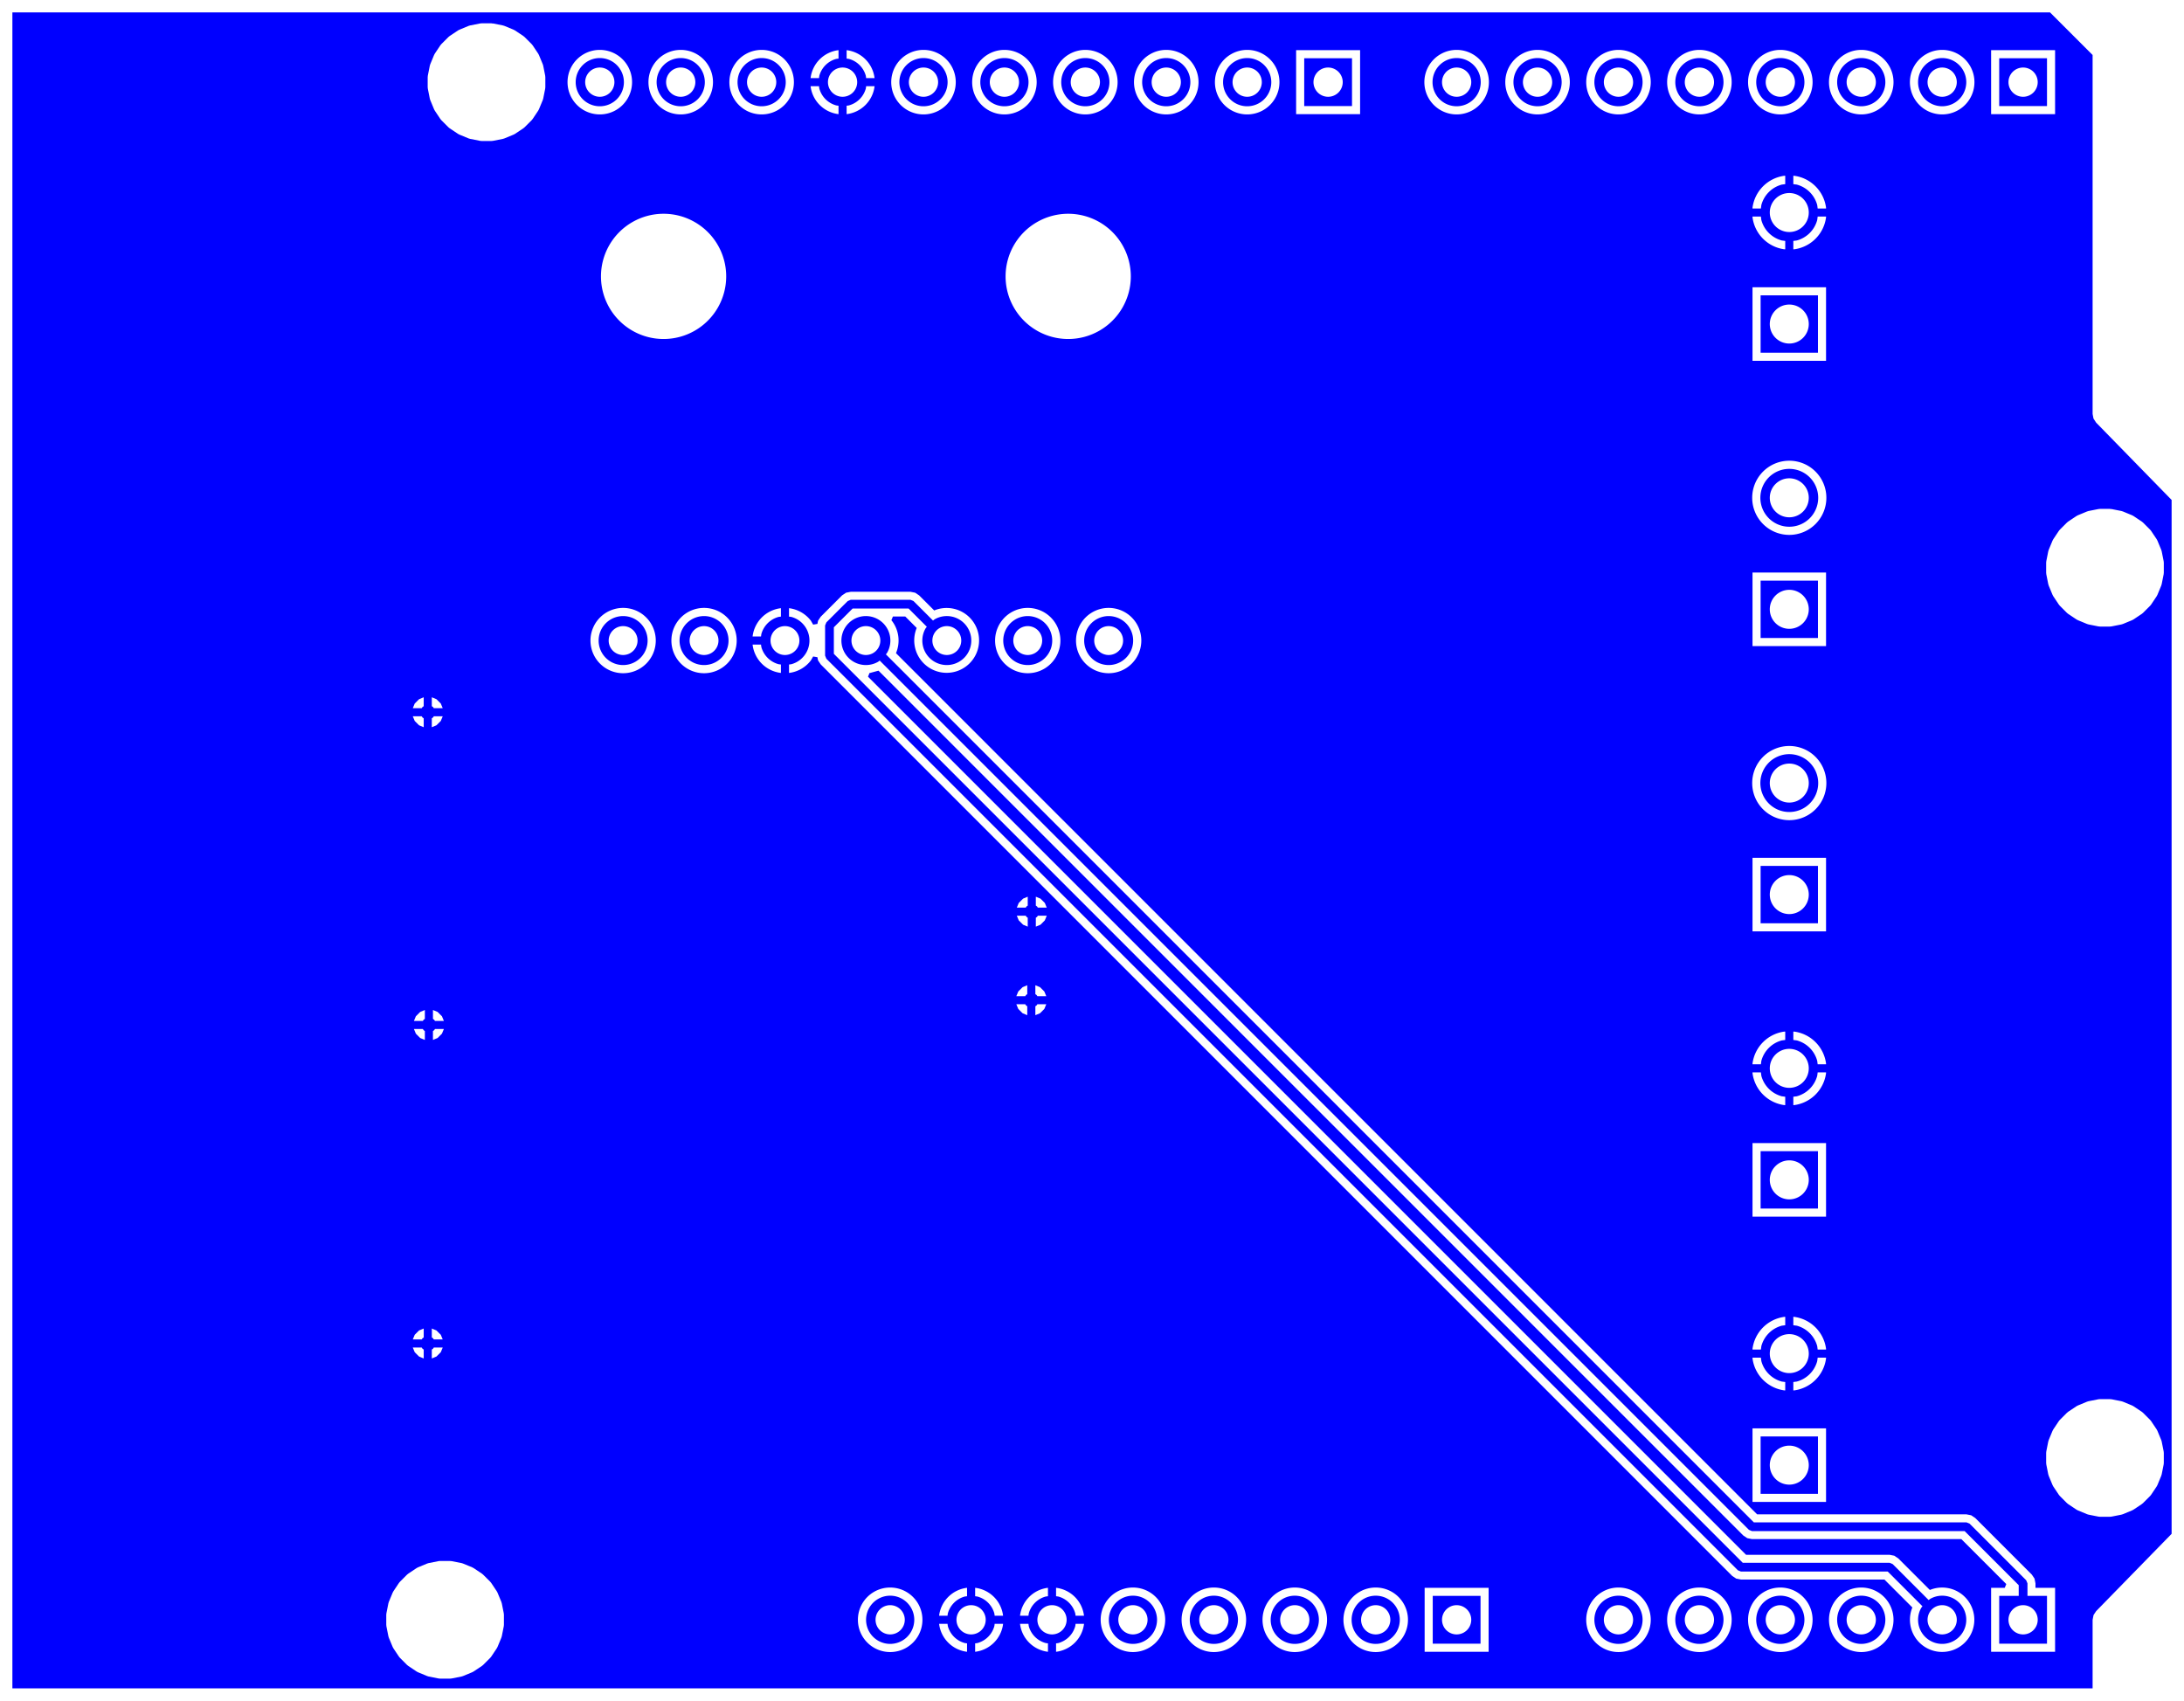 <svg width="68.55mm" height="53.378mm" viewBox="0 0 26988189 21015147"  version="1.1" xmlns="http://www.w3.org/2000/svg" xmlns:xlink="http://www.w3.org/1999/xlink">
<desc>
Origin 39200000 34500000 Bound 39200000 34500000 26988189 21015147
</desc>
<g fill-rule="evenodd" fill="rgb(0, 0, 255)" stroke="black" stroke-width="1" transform="translate(0, 21015147) scale(1, -1) translate(-39200000, -34500000)">
<path id="N" d="M 46899992.67 47599987.81 m -302603.18 0 a 302603.18 302603.18 0 1 1 605206.36 0a 302603.18 302603.18 0 1 1 -605206.36 0M 46900001.39 47599994.95 m -178433.05 0 a 178433.05 178433.05 0 1 1 356866.10 0a 178433.05 178433.05 0 1 1 -356866.10 0"/>
<path id="N" d="M 53199997.35 35499993.57 m -297829.90 0 a 297829.90 297829.90 0 1 1 595659.80 0a 297829.90 297829.90 0 1 1 -595659.80 0M 53200000.44 35499998.65 m -180637.35 0 a 180637.35 180637.35 0 1 1 361274.69 0a 180637.35 180637.35 0 1 1 -361274.69 0"/>
<path id="N" d="M 61664963.00 47631694.00 L 60956303.00 47631694.00 L 60956303.00 48340354.00 L 61664963.00 48340354.00 L 61664963.00 47631694.00  zM 61310629.50 47986033.68 m -240838.32 0 a 240838.32 240838.32 0 1 1 481676.63 0a 240838.32 240838.32 0 1 1 -481676.63 0"/>
<path id="N" d="M 57199997.35 54499993.57 m -297829.90 0 a 297829.90 297829.90 0 1 1 595659.80 0a 297829.90 297829.90 0 1 1 -595659.80 0M 57200000.44 54499998.65 m -180637.35 0 a 180637.35 180637.35 0 1 1 361274.69 0a 180637.35 180637.35 0 1 1 -361274.69 0"/>
<path id="N" d="M 61310633.91 49363975.51 m -357387.03 0 a 357387.03 357387.03 0 1 1 714774.05 0a 357387.03 357387.03 0 1 1 -714774.05 0M 61310629.50 49363985.68 m -240838.32 0 a 240838.32 240838.32 0 1 1 481676.63 0a 240838.32 240838.32 0 1 1 -481676.63 0"/>
<path id="N" d="M 65058872.00 54835738.00 L 65058872.00 50400000.00 L 65069825.00 50343166.00 L 65102382.00 50293156.00 L 66035250.00 49337718.66 L 66035250.00 36562281.34 L 65102382.00 35606844.00 L 65070514.00 35558527.00 L 65058872.00 35500000.00 L 65058872.00 34652939.00 L 39352939.00 34652939.00 L 39352939.00 55362208.00 L 64532402.00 55362208.00 L 65058872.00 54835738.00  zM 44410994.33 38864173.00 L 44300883.34 38864173.00 L 44324753.00 38806547.00 L 44378201.00 38753099.00 L 44435827.00 38729229.34 L 44435827.00 38839340.33 L 44420941.00 38849287.00 L 44410994.33 38864173.00  zM 44670770.66 38864173.00 L 44560659.67 38864173.00 L 44550713.00 38849287.00 L 44535827.00 38839340.33 L 44535827.00 38729229.34 L 44593453.00 38753099.00 L 44646901.00 38806547.00 L 44670770.66 38864173.00  zM 44761557.00 36226959.00 L 44638442.00 36226959.00 L 44618550.00 36225000.00 L 44497802.00 36200981.00 L 44478676.00 36195179.00 L 44364933.00 36148065.00 L 44347306.00 36138643.00 L 44244940.00 36070245.00 L 44229489.00 36057565.00 L 44142434.00 35970510.00 L 44129754.00 35955059.00 L 44061356.00 35852693.00 L 44051934.00 35835066.00 L 44004820.00 35721323.00 L 43999018.00 35702196.00 L 43975000.00 35581448.00 L 43973041.00 35561557.00 L 43973041.00 35438442.00 L 43975000.00 35418551.00 L 43999018.00 35297803.00 L 44004820.00 35278676.00 L 44051934.00 35164933.00 L 44061356.00 35147306.00 L 44129754.00 35044940.00 L 44142434.00 35029489.00 L 44229489.00 34942434.00 L 44244940.00 34929754.00 L 44347306.00 34861356.00 L 44364933.00 34851934.00 L 44478676.00 34804820.00 L 44497803.00 34799018.00 L 44618551.00 34775000.00 L 44638442.00 34773041.00 L 44761557.00 34773041.00 L 44781448.00 34775000.00 L 44902196.00 34799018.00 L 44921323.00 34804820.00 L 45035066.00 34851934.00 L 45052693.00 34861356.00 L 45155059.00 34929754.00 L 45170510.00 34942434.00 L 45257565.00 35029489.00 L 45270245.00 35044940.00 L 45338643.00 35147306.00 L 45348065.00 35164933.00 L 45395179.00 35278676.00 L 45400981.00 35297802.00 L 45425000.00 35418550.00 L 45426959.00 35438442.00 L 45426959.00 35561557.00 L 45425000.00 35581449.00 L 45400981.00 35702197.00 L 45395179.00 35721323.00 L 45348065.00 35835066.00 L 45338643.00 35852693.00 L 45270245.00 35955059.00 L 45257565.00 35970510.00 L 45170510.00 36057565.00 L 45155059.00 36070245.00 L 45052693.00 36138643.00 L 45035066.00 36148065.00 L 44921323.00 36195179.00 L 44902197.00 36200981.00 L 44781449.00 36225000.00 L 44771405.76 36225000.00 L 44761557.00 36226959.00  zM 50200000.00 35499992.41 m -398693.35 0 a 398693.35 398693.35 0 1 1 797386.70 0a 398693.35 398693.35 0 1 1 -797386.70 0M 50908759.60 35449999.97 L 50804725.00 35449999.97 A 394989.98 394989.98 0 0 1 51150000.03 35104725.00 L 51150000.03 35208759.60 L 51122918.00 35212325.00 A 297829.90 297829.90 0 0 0 50912325.00 35422918.00 L 50908759.60 35449999.97  zM 51200000.44 35499998.65 m -180637.35 0 a 180637.35 180637.35 0 1 1 361274.69 0a 180637.35 180637.35 0 1 1 -361274.69 0M 51149999.97 35895275.00 A 394989.98 394989.98 0 0 1 50804725.00 35549999.97 L 50908759.60 35549999.97 L 50912325.00 35577082.00 A 297829.90 297829.90 0 0 0 51122918.00 35787675.00 L 51149999.97 35791240.40 L 51149999.97 35895275.00  zM 51595275.00 35450000.03 L 51491240.40 35450000.03 L 51487675.00 35422918.00 A 297829.90 297829.90 0 0 0 51277082.00 35212325.00 L 51250000.03 35208759.60 L 51250000.03 35104725.00 A 394989.98 394989.98 0 0 1 51595275.00 35447961.00 L 51595275.00 35450000.03  zM 51249999.97 35895275.00 L 51249999.97 35791240.40 L 51277082.00 35787675.00 A 297829.90 297829.90 0 0 0 51487675.00 35577082.00 L 51491240.40 35550000.03 L 51595275.00 35550000.03 A 394989.98 394989.98 0 0 1 51249999.97 35895275.00  zM 52149999.97 35895275.00 A 394989.98 394989.98 0 0 1 51804725.00 35549999.97 L 51908759.60 35549999.97 L 51912325.00 35577082.00 A 297829.90 297829.90 0 0 0 52122918.00 35787675.00 L 52149999.97 35791240.40 L 52149999.97 35895275.00  zM 51908759.60 35449999.97 L 51804725.00 35449999.97 A 394989.98 394989.98 0 0 1 52150000.03 35104725.00 L 52150000.03 35208759.60 L 52122918.00 35212325.00 A 297829.90 297829.90 0 0 0 51912325.00 35422918.00 L 51908759.60 35449999.97  zM 52200000.44 35499998.65 m -180637.35 0 a 180637.35 180637.35 0 1 1 361274.69 0a 180637.35 180637.35 0 1 1 -361274.69 0M 52249999.97 35895275.00 L 52249999.97 35791240.40 L 52277082.00 35787675.00 A 297829.90 297829.90 0 0 0 52487675.00 35577082.00 L 52491240.40 35550000.03 L 52595275.00 35550000.03 A 394989.98 394989.98 0 0 1 52249999.97 35895275.00  zM 44435827.00 39099116.66 L 44378201.00 39075247.00 L 44324753.00 39021799.00 L 44300883.34 38964173.00 L 44410994.33 38964173.00 L 44420941.00 38979059.00 L 44435827.00 38989005.67 L 44435827.00 39099116.66  zM 44535827.00 39099116.66 L 44535827.00 38989005.67 L 44550713.00 38979059.00 L 44560659.67 38964173.00 L 44670770.66 38964173.00 L 44646901.00 39021799.00 L 44593453.00 39075247.00 L 44535827.00 39099116.66  zM 44425167.33 42800000.00 L 44315056.34 42800000.00 L 44338926.00 42742374.00 L 44392374.00 42688926.00 L 44450000.00 42665056.34 L 44450000.00 42775167.33 L 44435114.00 42785114.00 L 44425167.33 42800000.00  zM 44450000.00 43034943.66 L 44392374.00 43011074.00 L 44338926.00 42957626.00 L 44315056.34 42900000.00 L 44425167.33 42900000.00 L 44435114.00 42914886.00 L 44450000.00 42924832.67 L 44450000.00 43034943.66  zM 44684943.66 42800000.00 L 44574832.67 42800000.00 L 44564886.00 42785114.00 L 44550000.00 42775167.33 L 44550000.00 42665056.34 L 44607626.00 42688926.00 L 44661074.00 42742374.00 L 44684943.66 42800000.00  zM 44550000.00 43034943.66 L 44550000.00 42924832.67 L 44564886.00 42914886.00 L 44574832.67 42900000.00 L 44684943.66 42900000.00 L 44661074.00 42957626.00 L 44607626.00 43011074.00 L 44550000.00 43034943.66  zM 51869261.33 43105906.00 L 51759150.34 43105906.00 L 51783020.00 43048280.00 L 51836468.00 42994832.00 L 51894094.00 42970962.34 L 51894094.00 43081073.33 L 51879208.00 43091020.00 L 51869261.33 43105906.00  zM 51894094.00 43340849.66 L 51836468.00 43316980.00 L 51783020.00 43263532.00 L 51759150.34 43205906.00 L 51869261.33 43205906.00 L 51879208.00 43220792.00 L 51894094.00 43230738.67 L 51894094.00 43340849.66  zM 52129037.66 43105906.00 L 52018926.67 43105906.00 L 52008980.00 43091020.00 L 51994094.00 43081073.33 L 51994094.00 42970962.34 L 52051720.00 42994832.00 L 52105168.00 43048280.00 L 52129037.66 43105906.00  zM 51994094.00 43340849.66 L 51994094.00 43230738.67 L 52008980.00 43220792.00 L 52018926.67 43205906.00 L 52129037.66 43205906.00 L 52105168.00 43263532.00 L 52051720.00 43316980.00 L 51994094.00 43340849.66  zM 51875167.33 44200000.00 L 51765056.34 44200000.00 L 51788926.00 44142374.00 L 51842374.00 44088926.00 L 51900000.00 44065056.34 L 51900000.00 44175167.33 L 51885114.00 44185114.00 L 51875167.33 44200000.00  zM 52134943.66 44200000.00 L 52024832.67 44200000.00 L 52014886.00 44185114.00 L 52000000.00 44175167.33 L 52000000.00 44065056.34 L 52057626.00 44088926.00 L 52111074.00 44142374.00 L 52134943.66 44200000.00  zM 52595275.00 35450000.03 L 52491240.40 35450000.03 L 52487675.00 35422918.00 A 297829.90 297829.90 0 0 0 52277082.00 35212325.00 L 52250000.03 35208759.60 L 52250000.03 35104725.00 A 394989.98 394989.98 0 0 1 52595275.00 35447961.00 L 52595275.00 35450000.03  zM 53200000.00 35499992.41 m -398693.35 0 a 398693.35 398693.35 0 1 1 797386.70 0a 398693.35 398693.35 0 1 1 -797386.70 0M 54200000.00 35499992.41 m -398693.35 0 a 398693.35 398693.35 0 1 1 797386.70 0a 398693.35 398693.35 0 1 1 -797386.70 0M 55200000.00 35499992.41 m -398693.35 0 a 398693.35 398693.35 0 1 1 797386.70 0a 398693.35 398693.35 0 1 1 -797386.70 0M 56200000.00 35499992.41 m -398693.35 0 a 398693.35 398693.35 0 1 1 797386.70 0a 398693.35 398693.35 0 1 1 -797386.70 0M 50450000.00 48202939.00 L 49713604.00 48202939.00 L 49655077.00 48191297.00 L 49605460.00 48158144.00 L 49341856.00 47894540.00 L 49308703.00 47844923.00 L 49300889.14 47805640.93 L 49248178.06 47796938.47 L 49220080.00 47845606.00 A 403449.21 403449.21 0 0 1 48950000.00 48000000.00 L 48950000.00 47896006.69 L 48978316.00 47892279.00 A 302603.18 302603.18 0 0 0 48978316.00 47307721.00 L 48950000.00 47303993.31 L 48950000.00 47200000.00 A 398715.18 398715.18 0 0 1 49220080.00 47354394.00 L 49248178.06 47403061.53 L 49300889.14 47394359.07 L 49308703.00 47355077.00 L 49341856.00 47305460.00 L 60605182.00 36042134.00 L 60654798.00 36008981.00 L 60713326.00 35997339.00 L 62486373.00 35997339.00 L 62831551.90 35652160.10 A 397878.58 397878.58 0 1 1 63047839.90 35868448.10 L 62657866.00 36258422.00 L 62608249.00 36291575.00 L 62549722.00 36303217.00 L 60776675.00 36303217.00 L 49926086.40 47153805.60 L 49945220.75 47200000.00 L 49952661.00 47200000.00 L 50055699.34 47228012.64 L 60741856.00 36541855.00 L 60791473.00 36508703.00 L 60850000.00 36497061.00 L 63436652.00 36497061.00 L 63992243.60 35941469.40 L 63973109.25 35895275.00 L 63804725.00 35895275.00 L 63804725.00 35104725.00 L 64595275.00 35104725.00 L 64595275.00 35895275.00 L 64352938.12 35895275.00 L 64352938.00 35950002.00 L 64341296.00 36008529.00 L 64308143.00 36058146.00 L 63608145.00 36758144.00 L 63558528.00 36791297.00 L 63500001.00 36802939.00 L 60913350.00 36802939.00 L 50271987.36 47444300.66 A 400685.87 400685.87 0 0 1 50220080.00 47845606.00 L 50214819.40 47850866.60 L 50233953.75 47897061.00 L 50386651.00 47897061.00 L 50528012.64 47755699.36 A 400685.84 400685.84 0 1 1 50744300.64 47971987.36 L 50558144.00 48158144.00 L 50508527.00 48191297.00 L 50450000.00 48202939.00  zM 57595275.00 35895275.00 L 56804725.00 35895275.00 L 56804725.00 35104725.00 L 57595275.00 35104725.00 L 57595275.00 35895275.00  zM 59200000.00 35499992.41 m -398693.35 0 a 398693.35 398693.35 0 1 1 797386.70 0a 398693.35 398693.35 0 1 1 -797386.70 0M 60200000.00 35499992.41 m -398693.35 0 a 398693.35 398693.35 0 1 1 797386.70 0a 398693.35 398693.35 0 1 1 -797386.70 0M 60959828.64 38738976.98 L 60856303.00 38738976.98 L 60856303.00 38729162.00 A 458246.34 458246.34 0 0 1 61250819.00 38334646.00 L 61260632.02 38334646.00 L 61260632.02 38438171.90 L 61218134.00 38443767.00 A 357387.03 357387.03 0 0 0 60965424.00 38696477.00 L 60959828.64 38738976.98  zM 61260631.98 39243306.00 L 61250819.00 39243306.00 A 458246.34 458246.34 0 0 1 60856303.00 38848790.00 L 60856303.00 38838976.98 L 60959828.90 38838976.98 L 60965424.00 38881475.00 A 357401.20 357401.20 0 0 0 61218134.00 39134185.00 L 61260631.98 39139780.09 L 61260631.98 39243306.00  zM 61260631.98 42768306.00 L 61250819.00 42768306.00 A 458246.34 458246.34 0 0 1 60856303.00 42373790.00 L 60856303.00 42363976.98 L 60959828.90 42363976.98 L 60965424.00 42406475.00 A 357401.20 357401.20 0 0 0 61218134.00 42659185.00 L 61260631.98 42664780.09 L 61260631.98 42768306.00  zM 61200000.00 35499992.41 m -398693.35 0 a 398693.35 398693.35 0 1 1 797386.70 0a 398693.35 398693.35 0 1 1 -797386.70 0M 61764963.00 37865354.00 L 60856303.00 37865354.00 L 60856303.00 36956694.00 L 61764963.00 36956694.00 L 61764963.00 37865354.00  zM 61310629.50 38788985.68 m -240838.32 0 a 240838.32 240838.32 0 1 1 481676.63 0a 240838.32 240838.32 0 1 1 -481676.63 0M 62200000.00 35499992.41 m -398693.35 0 a 398693.35 398693.35 0 1 1 797386.70 0a 398693.35 398693.35 0 1 1 -797386.70 0M 61764963.00 38738977.02 L 61661437.36 38738977.02 L 61655842.00 38696477.00 A 357401.20 357401.20 0 0 0 61403132.00 38443767.00 L 61360632.02 38438171.64 L 61360632.02 38334646.00 L 61370447.00 38334646.00 A 458246.34 458246.34 0 0 1 61764963.00 38729162.00 L 61764963.00 38738977.02  zM 65273368.00 38226959.00 L 65150253.00 38226959.00 L 65130361.00 38225000.00 L 65009613.00 38200981.00 L 64990487.00 38195179.00 L 64876744.00 38148065.00 L 64859117.00 38138643.00 L 64756751.00 38070245.00 L 64741300.00 38057565.00 L 64654245.00 37970510.00 L 64641565.00 37955059.00 L 64573167.00 37852693.00 L 64563745.00 37835066.00 L 64516631.00 37721323.00 L 64510829.00 37702196.00 L 64486811.00 37581448.00 L 64484852.00 37561557.00 L 64484852.00 37438442.00 L 64486811.00 37418551.00 L 64510829.00 37297803.00 L 64516631.00 37278676.00 L 64563745.00 37164933.00 L 64573167.00 37147306.00 L 64641565.00 37044940.00 L 64654245.00 37029489.00 L 64741300.00 36942434.00 L 64756751.00 36929754.00 L 64859117.00 36861356.00 L 64876744.00 36851934.00 L 64990487.00 36804820.00 L 65009614.00 36799018.00 L 65130362.00 36775000.00 L 65150253.00 36773041.00 L 65273368.00 36773041.00 L 65293259.00 36775000.00 L 65414007.00 36799018.00 L 65433134.00 36804820.00 L 65546877.00 36851934.00 L 65564504.00 36861356.00 L 65666870.00 36929754.00 L 65682321.00 36942434.00 L 65769376.00 37029489.00 L 65782056.00 37044940.00 L 65850454.00 37147306.00 L 65859876.00 37164933.00 L 65906990.00 37278676.00 L 65912792.00 37297802.00 L 65936811.00 37418550.00 L 65938770.00 37438442.00 L 65938770.00 37561557.00 L 65936811.00 37581449.00 L 65912792.00 37702197.00 L 65906990.00 37721323.00 L 65859876.00 37835066.00 L 65850454.00 37852693.00 L 65782056.00 37955059.00 L 65769376.00 37970510.00 L 65682321.00 38057565.00 L 65666870.00 38070245.00 L 65564504.00 38138643.00 L 65546877.00 38148065.00 L 65433134.00 38195179.00 L 65414008.00 38200981.00 L 65293260.00 38225000.00 L 65283216.76 38225000.00 L 65273368.00 38226959.00  zM 61370447.00 39243306.00 L 61360631.98 39243306.00 L 61360631.98 39139780.36 L 61403132.00 39134185.00 A 357387.03 357387.03 0 0 0 61655842.00 38881475.00 L 61661437.09 38838977.02 L 61764963.00 38838977.02 L 61764963.00 38848790.00 A 458246.34 458246.34 0 0 1 61370447.00 39243306.00  zM 61764963.00 41390354.00 L 60856303.00 41390354.00 L 60856303.00 40481694.00 L 61764963.00 40481694.00 L 61764963.00 41390354.00  zM 60959828.64 42263976.98 L 60856303.00 42263976.98 L 60856303.00 42254162.00 A 458246.34 458246.34 0 0 1 61250819.00 41859646.00 L 61260632.02 41859646.00 L 61260632.02 41963171.90 L 61218134.00 41968767.00 A 357387.03 357387.03 0 0 0 60965424.00 42221477.00 L 60959828.64 42263976.98  zM 61310629.50 42313985.68 m -240838.32 0 a 240838.32 240838.32 0 1 1 481676.63 0a 240838.32 240838.32 0 1 1 -481676.63 0M 61764963.00 42263977.02 L 61661437.36 42263977.02 L 61655842.00 42221477.00 A 357401.20 357401.20 0 0 0 61403132.00 41968767.00 L 61360632.02 41963171.64 L 61360632.02 41859646.00 L 61370447.00 41859646.00 A 458246.34 458246.34 0 0 1 61764963.00 42254162.00 L 61764963.00 42263977.02  zM 61370447.00 42768306.00 L 61360631.98 42768306.00 L 61360631.98 42664780.36 L 61403132.00 42659185.00 A 357387.03 357387.03 0 0 0 61655842.00 42406475.00 L 61661437.09 42363977.02 L 61764963.00 42363977.02 L 61764963.00 42373790.00 A 458246.34 458246.34 0 0 1 61370447.00 42768306.00  zM 44410994.33 46664173.00 L 44300883.34 46664173.00 L 44324753.00 46606547.00 L 44378201.00 46553099.00 L 44435827.00 46529229.34 L 44435827.00 46639340.33 L 44420941.00 46649287.00 L 44410994.33 46664173.00  zM 44435827.00 46899116.66 L 44378201.00 46875247.00 L 44324753.00 46821799.00 L 44300883.34 46764173.00 L 44410994.33 46764173.00 L 44420941.00 46779059.00 L 44435827.00 46789005.67 L 44435827.00 46899116.66  zM 44670770.66 46664173.00 L 44560659.67 46664173.00 L 44550713.00 46649287.00 L 44535827.00 46639340.33 L 44535827.00 46529229.34 L 44593453.00 46553099.00 L 44646901.00 46606547.00 L 44670770.66 46664173.00  zM 44535827.00 46899116.66 L 44535827.00 46789005.67 L 44550713.00 46779059.00 L 44560659.67 46764173.00 L 44670770.66 46764173.00 L 44646901.00 46821799.00 L 44593453.00 46875247.00 L 44535827.00 46899116.66  zM 46900000.00 47599996.71 m -403454.85 0 a 403454.85 403454.85 0 1 1 806909.69 0a 403454.85 403454.85 0 1 1 -806909.69 0M 47900000.00 47599996.71 m -403454.85 0 a 403454.85 403454.85 0 1 1 806909.69 0a 403454.85 403454.85 0 1 1 -806909.69 0M 48603993.31 47550000.00 L 48500000.00 47550000.00 A 398715.18 398715.18 0 0 1 48850000.00 47200000.00 L 48850000.00 47303993.31 L 48821684.00 47307721.00 A 302603.18 302603.18 0 0 0 48607721.00 47521684.00 L 48603993.31 47550000.00  zM 48850000.00 48000000.00 A 398715.18 398715.18 0 0 1 48500000.00 47650000.00 L 48603993.31 47650000.00 L 48607721.00 47678316.00 A 302603.18 302603.18 0 0 0 48821684.00 47892279.00 L 48850000.00 47896006.69 L 48850000.00 48000000.00  zM 47400000.00 52099980.14 m -773745.42 0 a 773745.42 773745.42 0 1 1 1547490.85 0a 773745.42 773745.42 0 1 1 -1547490.85 0M 47611811.00 54499992.41 m -398693.35 0 a 398693.35 398693.35 0 1 1 797386.70 0a 398693.35 398693.35 0 1 1 -797386.70 0M 45273368.00 55226959.00 L 45150253.00 55226959.00 L 45130361.00 55225000.00 L 45009613.00 55200981.00 L 44990487.00 55195179.00 L 44876744.00 55148065.00 L 44859117.00 55138643.00 L 44756751.00 55070245.00 L 44741300.00 55057565.00 L 44654245.00 54970510.00 L 44641565.00 54955059.00 L 44573167.00 54852693.00 L 44563745.00 54835066.00 L 44516631.00 54721323.00 L 44510829.00 54702196.00 L 44486811.00 54581448.00 L 44484852.00 54561557.00 L 44484852.00 54438442.00 L 44486811.00 54418551.00 L 44510829.00 54297803.00 L 44516631.00 54278676.00 L 44563745.00 54164933.00 L 44573167.00 54147306.00 L 44641565.00 54044940.00 L 44654245.00 54029489.00 L 44741300.00 53942434.00 L 44756751.00 53929754.00 L 44859117.00 53861356.00 L 44876744.00 53851934.00 L 44990487.00 53804820.00 L 45009614.00 53799018.00 L 45130362.00 53775000.00 L 45150253.00 53773041.00 L 45273368.00 53773041.00 L 45293259.00 53775000.00 L 45414007.00 53799018.00 L 45433134.00 53804820.00 L 45546877.00 53851934.00 L 45564504.00 53861356.00 L 45666870.00 53929754.00 L 45682321.00 53942434.00 L 45769376.00 54029489.00 L 45782056.00 54044940.00 L 45850454.00 54147306.00 L 45859876.00 54164933.00 L 45906990.00 54278676.00 L 45912792.00 54297802.00 L 45936811.00 54418550.00 L 45938770.00 54438442.00 L 45938770.00 54561557.00 L 45936811.00 54581449.00 L 45912792.00 54702197.00 L 45906990.00 54721323.00 L 45859876.00 54835066.00 L 45850454.00 54852693.00 L 45782056.00 54955059.00 L 45769376.00 54970510.00 L 45682321.00 55057565.00 L 45666870.00 55070245.00 L 45564504.00 55138643.00 L 45546877.00 55148065.00 L 45433134.00 55195179.00 L 45414008.00 55200981.00 L 45293260.00 55225000.00 L 45283216.76 55225000.00 L 45273368.00 55226959.00  zM 46611811.00 54499992.41 m -398693.35 0 a 398693.35 398693.35 0 1 1 797386.70 0a 398693.35 398693.35 0 1 1 -797386.70 0M 48611811.00 54499992.41 m -398693.35 0 a 398693.35 398693.35 0 1 1 797386.70 0a 398693.35 398693.35 0 1 1 -797386.70 0M 51900000.00 44434943.66 L 51842374.00 44411074.00 L 51788926.00 44357626.00 L 51765056.34 44300000.00 L 51875167.33 44300000.00 L 51885114.00 44314886.00 L 51900000.00 44324832.67 L 51900000.00 44434943.66  zM 52000000.00 44434943.66 L 52000000.00 44324832.67 L 52014886.00 44314886.00 L 52024832.67 44300000.00 L 52134943.66 44300000.00 L 52111074.00 44357626.00 L 52057626.00 44411074.00 L 52000000.00 44434943.66  zM 48900001.39 47599994.95 m -178433.05 0 a 178433.05 178433.05 0 1 1 356866.10 0a 178433.05 178433.05 0 1 1 -356866.10 0M 51900000.00 47599996.71 m -403454.85 0 a 403454.85 403454.85 0 1 1 806909.69 0a 403454.85 403454.85 0 1 1 -806909.69 0M 52400000.00 52099980.14 m -773745.42 0 a 773745.42 773745.42 0 1 1 1547490.85 0a 773745.42 773745.42 0 1 1 -1547490.85 0M 49320570.60 54449999.97 L 49216536.00 54449999.97 A 394989.98 394989.98 0 0 1 49561813.03 54104725.00 L 49561813.03 54208759.33 L 49534729.00 54212325.00 A 297844.08 297844.08 0 0 0 49324136.00 54422918.00 L 49320570.60 54449999.97  zM 49561812.97 54895275.00 A 394986.57 394986.57 0 0 1 49216536.00 54549999.97 L 49320570.60 54549999.97 L 49324136.00 54577082.00 A 297829.90 297829.90 0 0 0 49534729.00 54787675.00 L 49561812.97 54791240.66 L 49561812.97 54895275.00  zM 49611811.44 54499998.65 m -180637.35 0 a 180637.35 180637.35 0 1 1 361274.69 0a 180637.35 180637.35 0 1 1 -361274.69 0M 49661812.97 54895275.00 L 49661812.97 54791240.14 L 49688893.00 54787675.00 A 297844.08 297844.08 0 0 0 49899486.00 54577082.00 L 49903051.40 54550000.03 L 50007086.00 54550000.03 A 394989.98 394989.98 0 0 1 49661812.97 54895275.00  zM 50007086.00 54450000.03 L 49903051.40 54450000.03 L 49899486.00 54422918.00 A 297829.90 297829.90 0 0 0 49688893.00 54212325.00 L 49661813.03 54208759.87 L 49661813.03 54104725.00 A 394993.40 394993.40 0 0 1 50007086.00 54447961.00 L 50007086.00 54450000.03  zM 50611811.00 54499992.41 m -398693.35 0 a 398693.35 398693.35 0 1 1 797386.70 0a 398693.35 398693.35 0 1 1 -797386.70 0M 51611811.00 54499992.41 m -398693.35 0 a 398693.35 398693.35 0 1 1 797386.70 0a 398693.35 398693.35 0 1 1 -797386.70 0M 52900000.00 47599996.71 m -403454.85 0 a 403454.85 403454.85 0 1 1 806909.69 0a 403454.85 403454.85 0 1 1 -806909.69 0M 54611811.00 54499992.41 m -398693.35 0 a 398693.35 398693.35 0 1 1 797386.70 0a 398693.35 398693.35 0 1 1 -797386.70 0M 52611811.00 54499992.41 m -398693.35 0 a 398693.35 398693.35 0 1 1 797386.70 0a 398693.35 398693.35 0 1 1 -797386.70 0M 53611811.00 54499992.41 m -398693.35 0 a 398693.35 398693.35 0 1 1 797386.70 0a 398693.35 398693.35 0 1 1 -797386.70 0M 56007086.00 54895275.00 L 55216536.00 54895275.00 L 55216536.00 54104725.00 L 56007086.00 54104725.00 L 56007086.00 54895275.00  zM 57200000.00 54499992.41 m -398693.35 0 a 398693.35 398693.35 0 1 1 797386.70 0a 398693.35 398693.35 0 1 1 -797386.70 0M 58200000.00 54499992.41 m -398693.35 0 a 398693.35 398693.35 0 1 1 797386.70 0a 398693.35 398693.35 0 1 1 -797386.70 0M 59200000.00 54499992.41 m -398693.35 0 a 398693.35 398693.35 0 1 1 797386.70 0a 398693.35 398693.35 0 1 1 -797386.70 0M 60200000.00 54499992.41 m -398693.35 0 a 398693.35 398693.35 0 1 1 797386.70 0a 398693.35 398693.35 0 1 1 -797386.70 0M 60959828.64 52838976.98 L 60856303.00 52838976.98 L 60856303.00 52829162.00 A 458246.34 458246.34 0 0 1 61250819.00 52434646.00 L 61260632.02 52434646.00 L 61260632.02 52538171.90 L 61218134.00 52543767.00 A 357387.03 357387.03 0 0 0 60965424.00 52796477.00 L 60959828.64 52838976.98  zM 61260631.98 53343306.00 L 61250819.00 53343306.00 A 458246.34 458246.34 0 0 1 60856303.00 52948790.00 L 60856303.00 52938976.98 L 60959828.90 52938976.98 L 60965424.00 52981475.00 A 357401.20 357401.20 0 0 0 61218134.00 53234185.00 L 61260631.98 53239780.09 L 61260631.98 53343306.00  zM 61200000.00 54499992.41 m -398693.35 0 a 398693.35 398693.35 0 1 1 797386.70 0a 398693.35 398693.35 0 1 1 -797386.70 0M 61764963.00 44915354.00 L 60856303.00 44915354.00 L 60856303.00 44006694.00 L 61764963.00 44006694.00 L 61764963.00 44915354.00  zM 61310633.00 45838977.89 m -458248.57 0 a 458248.57 458248.57 0 1 1 916497.13 0a 458248.57 458248.57 0 1 1 -916497.13 0M 61764963.00 48440354.00 L 60856303.00 48440354.00 L 60856303.00 47531694.00 L 61764963.00 47531694.00 L 61764963.00 48440354.00  zM 61310633.00 49363977.89 m -458248.57 0 a 458248.57 458248.57 0 1 1 916497.13 0a 458248.57 458248.57 0 1 1 -916497.13 0M 61764963.00 51965354.00 L 60856303.00 51965354.00 L 60856303.00 51056694.00 L 61764963.00 51056694.00 L 61764963.00 51965354.00  zM 65273368.00 49226959.00 L 65150253.00 49226959.00 L 65130361.00 49225000.00 L 65009613.00 49200981.00 L 64990487.00 49195179.00 L 64876744.00 49148065.00 L 64859117.00 49138643.00 L 64756751.00 49070245.00 L 64741300.00 49057565.00 L 64654245.00 48970510.00 L 64641565.00 48955059.00 L 64573167.00 48852693.00 L 64563745.00 48835066.00 L 64516631.00 48721323.00 L 64510829.00 48702196.00 L 64486811.00 48581448.00 L 64484852.00 48561557.00 L 64484852.00 48438442.00 L 64486811.00 48418551.00 L 64510829.00 48297803.00 L 64516631.00 48278676.00 L 64563745.00 48164933.00 L 64573167.00 48147306.00 L 64641565.00 48044940.00 L 64654245.00 48029489.00 L 64741300.00 47942434.00 L 64756751.00 47929754.00 L 64859117.00 47861356.00 L 64876744.00 47851934.00 L 64990487.00 47804820.00 L 65009614.00 47799018.00 L 65130362.00 47775000.00 L 65150253.00 47773041.00 L 65273368.00 47773041.00 L 65293259.00 47775000.00 L 65414007.00 47799018.00 L 65433134.00 47804820.00 L 65546877.00 47851934.00 L 65564504.00 47861356.00 L 65666870.00 47929754.00 L 65682321.00 47942434.00 L 65769376.00 48029489.00 L 65782056.00 48044940.00 L 65850454.00 48147306.00 L 65859876.00 48164933.00 L 65906990.00 48278676.00 L 65912792.00 48297802.00 L 65936811.00 48418550.00 L 65938770.00 48438442.00 L 65938770.00 48561557.00 L 65936811.00 48581449.00 L 65912792.00 48702197.00 L 65906990.00 48721323.00 L 65859876.00 48835066.00 L 65850454.00 48852693.00 L 65782056.00 48955059.00 L 65769376.00 48970510.00 L 65682321.00 49057565.00 L 65666870.00 49070245.00 L 65564504.00 49138643.00 L 65546877.00 49148065.00 L 65433134.00 49195179.00 L 65414008.00 49200981.00 L 65293260.00 49225000.00 L 65283216.76 49225000.00 L 65273368.00 49226959.00  zM 61310629.50 52888985.68 m -240838.32 0 a 240838.32 240838.32 0 1 1 481676.63 0a 240838.32 240838.32 0 1 1 -481676.63 0M 61764963.00 52838977.02 L 61661437.36 52838977.02 L 61655842.00 52796477.00 A 357401.20 357401.20 0 0 0 61403132.00 52543767.00 L 61360632.02 52538171.64 L 61360632.02 52434646.00 L 61370447.00 52434646.00 A 458246.34 458246.34 0 0 1 61764963.00 52829162.00 L 61764963.00 52838977.02  zM 61370447.00 53343306.00 L 61360631.98 53343306.00 L 61360631.98 53239780.36 L 61403132.00 53234185.00 A 357387.03 357387.03 0 0 0 61655842.00 52981475.00 L 61661437.09 52938977.02 L 61764963.00 52938977.02 L 61764963.00 52948790.00 A 458246.34 458246.34 0 0 1 61370447.00 53343306.00  zM 62200000.00 54499992.41 m -398693.35 0 a 398693.35 398693.35 0 1 1 797386.70 0a 398693.35 398693.35 0 1 1 -797386.70 0M 63200000.00 54499992.41 m -398693.35 0 a 398693.35 398693.35 0 1 1 797386.70 0a 398693.35 398693.35 0 1 1 -797386.70 0M 64595275.00 54895275.00 L 63804725.00 54895275.00 L 63804725.00 54104725.00 L 64595275.00 54104725.00 L 64595275.00 54895275.00  z"/>
<path id="N" d="M 50488269.00 48088269.00 L 50729344.45 47847193.55 L 50748706.00 47862050.00 A 302574.00 302574.00 0 1 0 50637950.00 47751294.00 L 50652806.45 47770655.55 L 50427582.00 47995880.00 L 49736021.06 47995880.00 L 49504120.00 47763978.06 L 49504120.00 47436022.00 L 60735743.00 36204398.00 L 62549722.00 36204399.00 L 62587991.00 36188547.00 L 63032714.41 35743823.59 L 63051088.00 35757922.00 A 297823.01 297823.01 0 1 0 62942078.00 35648912.00 L 62956176.41 35667285.59 L 62527304.00 36096158.00 L 60713326.00 36096158.00 L 60675056.29 36112010.71 L 49411731.00 47375335.00 L 49395880.00 47413606.41 L 49395879.00 47786396.00 L 49411731.00 47824665.00 L 49675335.00 48088269.00 L 49713604.00 48104120.00 L 50450000.00 48104121.00 L 50488269.00 48088269.00  zM 50900001.39 47599994.95 m -178433.05 0 a 178433.05 178433.05 0 1 1 356866.10 0a 178433.05 178433.05 0 1 1 -356866.10 0M 63200000.44 35499998.65 m -180637.35 0 a 180637.35 180637.35 0 1 1 361274.69 0a 180637.35 180637.35 0 1 1 -361274.69 0"/>
<path id="N" d="M 50162050.00 47448706.00 L 50147193.54 47429344.44 L 60872417.00 36704120.00 L 63500001.00 36704121.00 L 63538270.00 36688269.00 L 64238268.00 35988271.00 L 64254119.00 35949999.59 L 64254119.34 35795275.00 L 64495275.00 35795275.00 L 64495275.00 35204725.00 L 63904725.00 35204725.00 L 63904725.00 35795275.00 L 64145879.34 35795275.00 L 64145879.05 35927584.93 L 63477583.02 36595880.00 L 60850000.00 36595879.00 L 60811730.29 36611732.71 L 50070655.56 47352806.46 L 50051294.00 47337950.00 A 302574.00 302574.00 0 1 0 50162050.00 47448706.00  zM 49900001.39 47599994.95 m -178433.05 0 a 178433.05 178433.05 0 1 1 356866.10 0a 178433.05 178433.05 0 1 1 -356866.10 0M 64200000.44 35499998.65 m -180637.35 0 a 180637.35 180637.35 0 1 1 361274.69 0a 180637.35 180637.35 0 1 1 -361274.69 0"/>
<path id="N" d="M 52899992.67 47599987.81 m -302603.18 0 a 302603.18 302603.18 0 1 1 605206.36 0a 302603.18 302603.18 0 1 1 -605206.36 0M 52900001.39 47599994.95 m -178433.05 0 a 178433.05 178433.05 0 1 1 356866.10 0a 178433.05 178433.05 0 1 1 -356866.10 0"/>
<path id="N" d="M 51899992.67 47599987.81 m -302603.18 0 a 302603.18 302603.18 0 1 1 605206.36 0a 302603.18 302603.18 0 1 1 -605206.36 0M 51900001.39 47599994.95 m -178433.05 0 a 178433.05 178433.05 0 1 1 356866.10 0a 178433.05 178433.05 0 1 1 -356866.10 0"/>
<path id="N" d="M 50199997.35 35499993.57 m -297829.90 0 a 297829.90 297829.90 0 1 1 595659.80 0a 297829.90 297829.90 0 1 1 -595659.80 0M 50200000.44 35499998.65 m -180637.35 0 a 180637.35 180637.35 0 1 1 361274.69 0a 180637.35 180637.35 0 1 1 -361274.69 0"/>
<path id="N" d="M 61199997.35 35499993.57 m -297829.90 0 a 297829.90 297829.90 0 1 1 595659.80 0a 297829.90 297829.90 0 1 1 -595659.80 0M 61200000.44 35499998.65 m -180637.35 0 a 180637.35 180637.35 0 1 1 361274.69 0a 180637.35 180637.35 0 1 1 -361274.69 0"/>
<path id="N" d="M 63199997.35 54499993.57 m -297829.90 0 a 297829.90 297829.90 0 1 1 595659.80 0a 297829.90 297829.90 0 1 1 -595659.80 0M 63200000.44 54499998.65 m -180637.35 0 a 180637.35 180637.35 0 1 1 361274.69 0a 180637.35 180637.35 0 1 1 -361274.69 0"/>
<path id="N" d="M 54199997.35 35499993.57 m -297829.90 0 a 297829.90 297829.90 0 1 1 595659.80 0a 297829.90 297829.90 0 1 1 -595659.80 0M 54200000.44 35499998.65 m -180637.35 0 a 180637.35 180637.35 0 1 1 361274.69 0a 180637.35 180637.35 0 1 1 -361274.69 0"/>
<path id="N" d="M 55199997.35 35499993.57 m -297829.90 0 a 297829.90 297829.90 0 1 1 595659.80 0a 297829.90 297829.90 0 1 1 -595659.80 0M 55200000.44 35499998.65 m -180637.35 0 a 180637.35 180637.35 0 1 1 361274.69 0a 180637.35 180637.35 0 1 1 -361274.69 0"/>
<path id="N" d="M 47899992.67 47599987.81 m -302603.18 0 a 302603.18 302603.18 0 1 1 605206.36 0a 302603.18 302603.18 0 1 1 -605206.36 0M 47900001.39 47599994.95 m -178433.05 0 a 178433.05 178433.05 0 1 1 356866.10 0a 178433.05 178433.05 0 1 1 -356866.10 0"/>
<path id="N" d="M 62199997.35 35499993.57 m -297829.90 0 a 297829.90 297829.90 0 1 1 595659.80 0a 297829.90 297829.90 0 1 1 -595659.80 0M 62200000.44 35499998.65 m -180637.35 0 a 180637.35 180637.35 0 1 1 361274.69 0a 180637.35 180637.35 0 1 1 -361274.69 0"/>
<path id="N" d="M 48611801.01 54499980.86 m -297844.08 0 a 297844.08 297844.08 0 1 1 595688.15 0a 297844.08 297844.08 0 1 1 -595688.15 0M 48611811.44 54499998.65 m -180637.35 0 a 180637.35 180637.35 0 1 1 361274.69 0a 180637.35 180637.35 0 1 1 -361274.69 0"/>
<path id="N" d="M 51611801.01 54499980.86 m -297844.08 0 a 297844.08 297844.08 0 1 1 595688.15 0a 297844.08 297844.08 0 1 1 -595688.15 0M 51611811.44 54499998.65 m -180637.35 0 a 180637.35 180637.35 0 1 1 361274.69 0a 180637.35 180637.35 0 1 1 -361274.69 0"/>
<path id="N" d="M 50611801.01 54499980.86 m -297844.08 0 a 297844.08 297844.08 0 1 1 595688.15 0a 297844.08 297844.08 0 1 1 -595688.15 0M 50611811.44 54499998.65 m -180637.35 0 a 180637.35 180637.35 0 1 1 361274.69 0a 180637.35 180637.35 0 1 1 -361274.69 0"/>
<path id="N" d="M 53611801.01 54499980.86 m -297844.08 0 a 297844.08 297844.08 0 1 1 595688.15 0a 297844.08 297844.08 0 1 1 -595688.15 0M 53611811.44 54499998.65 m -180637.35 0 a 180637.35 180637.35 0 1 1 361274.69 0a 180637.35 180637.35 0 1 1 -361274.69 0"/>
<path id="N" d="M 54611801.01 54499980.86 m -297844.08 0 a 297844.08 297844.08 0 1 1 595688.15 0a 297844.08 297844.08 0 1 1 -595688.15 0M 54611811.44 54499998.65 m -180637.35 0 a 180637.35 180637.35 0 1 1 361274.69 0a 180637.35 180637.35 0 1 1 -361274.69 0"/>
<path id="N" d="M 56199997.35 35499993.57 m -297829.90 0 a 297829.90 297829.90 0 1 1 595659.80 0a 297829.90 297829.90 0 1 1 -595659.80 0M 56200000.44 35499998.65 m -180637.35 0 a 180637.35 180637.35 0 1 1 361274.69 0a 180637.35 180637.35 0 1 1 -361274.69 0"/>
<path id="N" d="M 60199997.35 35499993.57 m -297829.90 0 a 297829.90 297829.90 0 1 1 595659.80 0a 297829.90 297829.90 0 1 1 -595659.80 0M 60200000.44 35499998.65 m -180637.35 0 a 180637.35 180637.35 0 1 1 361274.69 0a 180637.35 180637.35 0 1 1 -361274.69 0"/>
<path id="N" d="M 47611801.01 54499980.86 m -297844.08 0 a 297844.08 297844.08 0 1 1 595688.15 0a 297844.08 297844.08 0 1 1 -595688.15 0M 47611811.44 54499998.65 m -180637.35 0 a 180637.35 180637.35 0 1 1 361274.69 0a 180637.35 180637.35 0 1 1 -361274.69 0"/>
<path id="N" d="M 46611801.01 54499980.86 m -297844.08 0 a 297844.08 297844.08 0 1 1 595688.15 0a 297844.08 297844.08 0 1 1 -595688.15 0M 46611811.44 54499998.65 m -180637.35 0 a 180637.35 180637.35 0 1 1 361274.69 0a 180637.35 180637.35 0 1 1 -361274.69 0"/>
<path id="N" d="M 52611801.01 54499980.86 m -297844.08 0 a 297844.08 297844.08 0 1 1 595688.15 0a 297844.08 297844.08 0 1 1 -595688.15 0M 52611811.44 54499998.65 m -180637.35 0 a 180637.35 180637.35 0 1 1 361274.69 0a 180637.35 180637.35 0 1 1 -361274.69 0"/>
<path id="N" d="M 64495275.00 54204725.00 L 63904725.00 54204725.00 L 63904725.00 54795275.00 L 64495275.00 54795275.00 L 64495275.00 54204725.00  zM 64200000.44 54499998.65 m -180637.35 0 a 180637.35 180637.35 0 1 1 361274.69 0a 180637.35 180637.35 0 1 1 -361274.69 0"/>
<path id="N" d="M 55907086.00 54204725.00 L 55316536.00 54204725.00 L 55316536.00 54795275.00 L 55907086.00 54795275.00 L 55907086.00 54204725.00  zM 55611811.44 54499998.65 m -180637.35 0 a 180637.35 180637.35 0 1 1 361274.69 0a 180637.35 180637.35 0 1 1 -361274.69 0"/>
<path id="N" d="M 57495275.00 35204725.00 L 56904725.00 35204725.00 L 56904725.00 35795275.00 L 57495275.00 35795275.00 L 57495275.00 35204725.00  zM 57200000.44 35499998.65 m -180637.35 0 a 180637.35 180637.35 0 1 1 361274.69 0a 180637.35 180637.35 0 1 1 -361274.69 0"/>
<path id="N" d="M 61310633.91 45838975.51 m -357387.03 0 a 357387.03 357387.03 0 1 1 714774.05 0a 357387.03 357387.03 0 1 1 -714774.05 0M 61310629.50 45838985.68 m -240838.32 0 a 240838.32 240838.32 0 1 1 481676.63 0a 240838.32 240838.32 0 1 1 -481676.63 0"/>
<path id="N" d="M 59199997.35 54499993.57 m -297829.90 0 a 297829.90 297829.90 0 1 1 595659.80 0a 297829.90 297829.90 0 1 1 -595659.80 0M 59200000.44 54499998.65 m -180637.35 0 a 180637.35 180637.35 0 1 1 361274.69 0a 180637.35 180637.35 0 1 1 -361274.69 0"/>
<path id="N" d="M 60199997.35 54499993.57 m -297829.90 0 a 297829.90 297829.90 0 1 1 595659.80 0a 297829.90 297829.90 0 1 1 -595659.80 0M 60200000.44 54499998.65 m -180637.35 0 a 180637.35 180637.35 0 1 1 361274.69 0a 180637.35 180637.35 0 1 1 -361274.69 0"/>
<path id="N" d="M 58199997.35 54499993.57 m -297829.90 0 a 297829.90 297829.90 0 1 1 595659.80 0a 297829.90 297829.90 0 1 1 -595659.80 0M 58200000.44 54499998.65 m -180637.35 0 a 180637.35 180637.35 0 1 1 361274.69 0a 180637.35 180637.35 0 1 1 -361274.69 0"/>
<path id="N" d="M 62199997.35 54499993.57 m -297829.90 0 a 297829.90 297829.90 0 1 1 595659.80 0a 297829.90 297829.90 0 1 1 -595659.80 0M 62200000.44 54499998.65 m -180637.35 0 a 180637.35 180637.35 0 1 1 361274.69 0a 180637.35 180637.35 0 1 1 -361274.69 0"/>
<path id="N" d="M 61664963.00 51156694.00 L 60956303.00 51156694.00 L 60956303.00 51865354.00 L 61664963.00 51865354.00 L 61664963.00 51156694.00  zM 61310629.50 51511033.68 m -240838.32 0 a 240838.32 240838.32 0 1 1 481676.63 0a 240838.32 240838.32 0 1 1 -481676.63 0"/>
<path id="N" d="M 61664963.00 44106694.00 L 60956303.00 44106694.00 L 60956303.00 44815354.00 L 61664963.00 44815354.00 L 61664963.00 44106694.00  zM 61310629.50 44461033.68 m -240838.32 0 a 240838.32 240838.32 0 1 1 481676.63 0a 240838.32 240838.32 0 1 1 -481676.63 0"/>
<path id="N" d="M 61664963.00 40581694.00 L 60956303.00 40581694.00 L 60956303.00 41290354.00 L 61664963.00 41290354.00 L 61664963.00 40581694.00  zM 61310629.50 40936033.68 m -240838.32 0 a 240838.32 240838.32 0 1 1 481676.63 0a 240838.32 240838.32 0 1 1 -481676.63 0"/>
<path id="N" d="M 59199997.35 35499993.57 m -297829.90 0 a 297829.90 297829.90 0 1 1 595659.80 0a 297829.90 297829.90 0 1 1 -595659.80 0M 59200000.44 35499998.65 m -180637.35 0 a 180637.35 180637.35 0 1 1 361274.69 0a 180637.35 180637.35 0 1 1 -361274.69 0"/>
<path id="N" d="M 61664963.00 37056694.00 L 60956303.00 37056694.00 L 60956303.00 37765354.00 L 61664963.00 37765354.00 L 61664963.00 37056694.00  zM 61310629.50 37411033.68 m -240838.32 0 a 240838.32 240838.32 0 1 1 481676.63 0a 240838.32 240838.32 0 1 1 -481676.63 0"/>
<path id="N" d="M 61199997.35 54499993.57 m -297829.90 0 a 297829.90 297829.90 0 1 1 595659.80 0a 297829.90 297829.90 0 1 1 -595659.80 0M 61200000.44 54499998.65 m -180637.35 0 a 180637.35 180637.35 0 1 1 361274.69 0a 180637.35 180637.35 0 1 1 -361274.69 0"/>
</g>
</svg>
